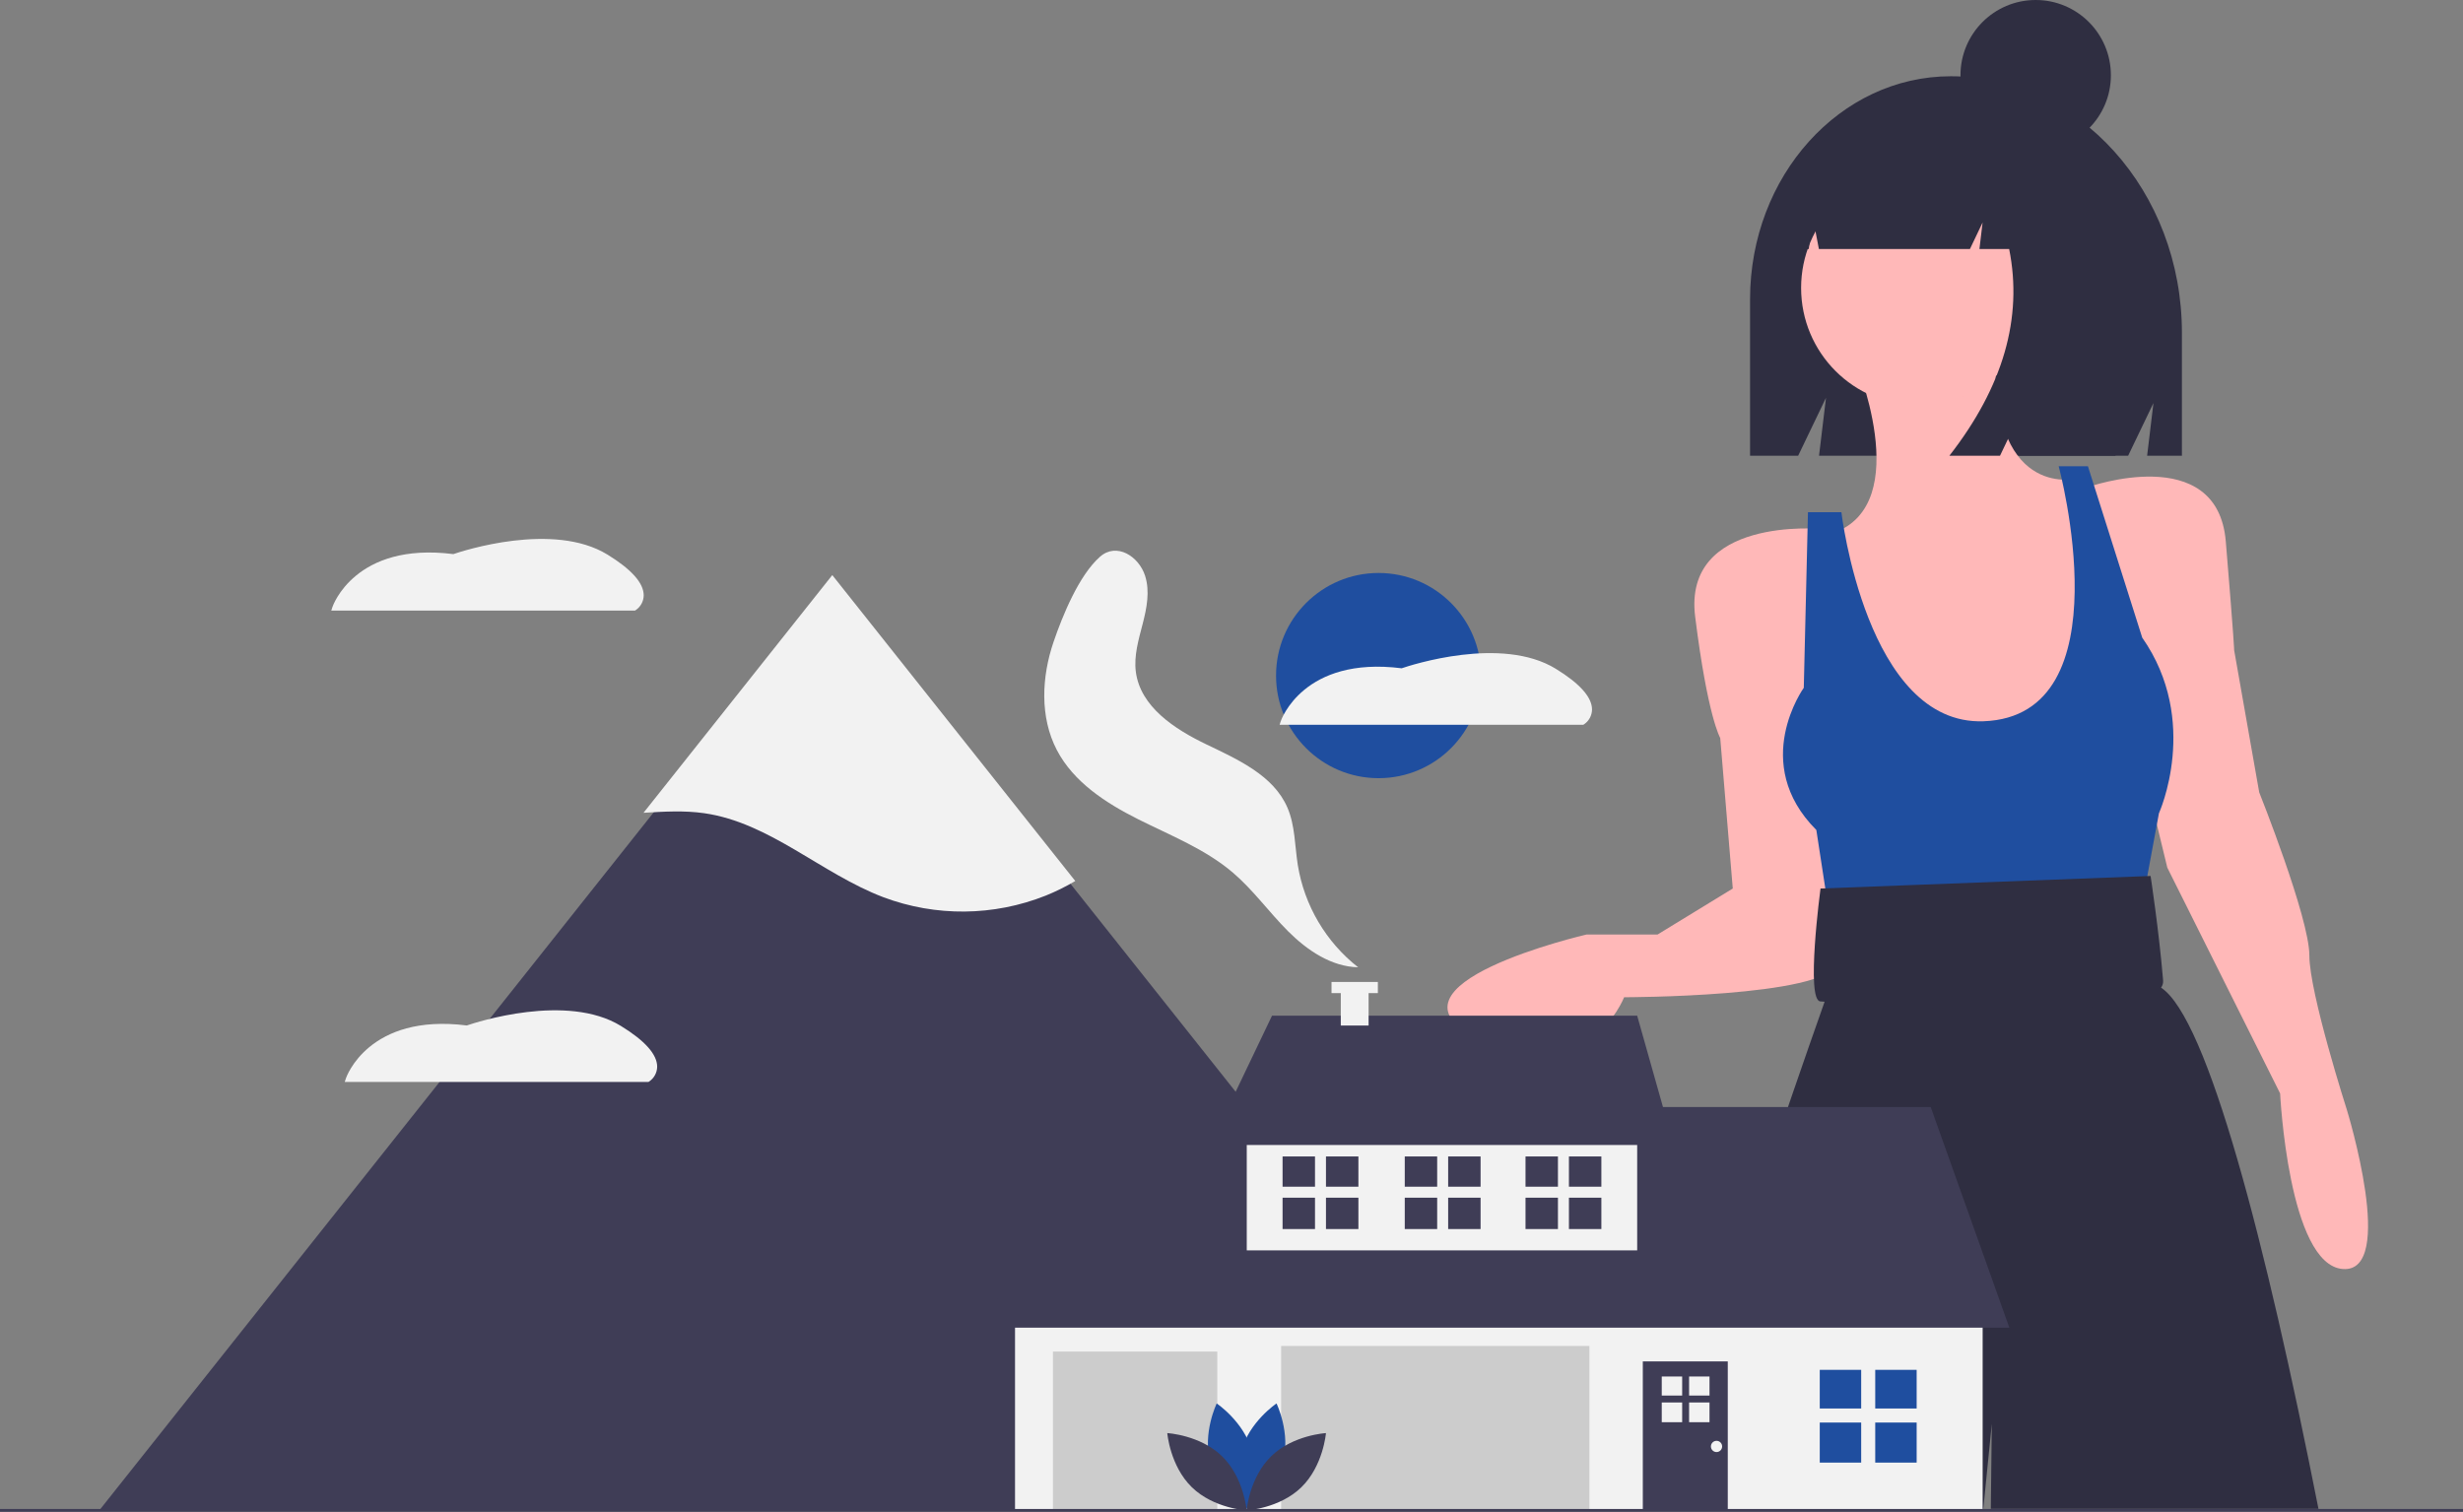 <svg width="316" height="194" viewBox="0 0 316 194" fill="none" xmlns="http://www.w3.org/2000/svg">
<rect x="0" y="0" width="316" height="194" fill="#808080" stroke="none"/>
<g clip-path="url(#clip0_1330_14204)">
<path d="M250.293 9.785H250.293C236.065 9.785 224.531 22.597 224.531 38.402V58.481H230.701L234.273 51.042L233.38 58.481H273.037L276.285 51.718L275.473 58.481H279.938V42.715C279.938 24.528 266.665 9.785 250.293 9.785Z" fill="#2F2E41"/>
<path d="M237.858 45.875C237.858 45.875 245.899 64.655 235.178 68.41L245.899 103.823L264.125 102.75L268.949 90.946L267.877 73.239L266.269 61.435C266.269 61.435 255.012 64.118 256.084 44.266L237.858 45.875Z" fill="#FFB8B8"/>
<path d="M233.57 67.874C233.57 67.874 215.88 66.264 217.488 79.141C219.096 92.019 220.704 94.702 220.704 94.702L222.313 114.017L212.664 119.919H203.551C203.551 119.919 175.676 126.358 189.613 133.333C203.551 140.308 208.375 127.968 208.375 127.968C208.375 127.968 234.106 127.968 235.714 123.675C237.322 119.383 233.57 67.874 233.57 67.874Z" fill="#FFB8B8"/>
<path d="M267.877 62.508C267.877 62.508 284.495 56.606 285.567 69.483C286.639 82.361 286.639 83.434 286.639 83.434L289.855 101.676C289.855 101.676 296.288 117.773 296.288 122.602C296.288 127.431 301.112 142.454 301.112 142.454C301.112 142.454 307.545 163.38 300.576 162.843C293.607 162.307 292.535 140.308 292.535 140.308L278.062 111.334L273.774 93.628L267.877 62.508Z" fill="#FFB8B8"/>
<path d="M236.249 65.727H231.96L231.424 88.262C231.424 88.262 224.456 97.92 233.033 106.505L235.177 120.456L274.309 118.846L276.989 104.359C276.989 104.359 282.349 92.555 274.845 81.824L267.876 59.825H264.124C264.124 59.825 272.814 91.899 254.475 92.555C239.465 93.091 236.249 65.727 236.249 65.727Z" fill="#1f4e9f"/>
<path d="M255.419 193.618C255.487 186.794 255.547 182.697 255.547 182.697C255.547 182.697 255.143 186.794 254.456 193.618H212.355C223.48 158.533 233.682 129.698 234.095 128.541C234.098 128.528 234.101 128.516 234.107 128.504L235.406 124.172V124.169L235.955 122.333V122.324L236.537 120.4L237.323 117.773L272.165 116.701L273.139 118.894L276.455 126.356C276.743 126.44 277.016 126.569 277.264 126.739C283.227 130.648 290.671 159.289 297.457 193.618L255.419 193.618Z" fill="#2F2E41"/>
<path d="M275.918 112.407L233.57 114.017C233.57 114.017 231.637 128.504 233.57 128.504C234.106 128.504 278.062 132.26 277.526 125.821C276.99 119.382 275.918 112.407 275.918 112.407Z" fill="#2F2E41"/>
<path d="M246.142 52.021C254.46 52.021 261.204 45.271 261.204 36.945C261.204 28.619 254.46 21.869 246.142 21.869C237.823 21.869 231.08 28.619 231.08 36.945C231.08 45.271 237.823 52.021 246.142 52.021Z" fill="#FFB8B8"/>
<path d="M257.616 17.669C255.03 14.335 251.215 12.224 246.956 12.224H246.45C236.698 12.224 228.793 21.056 228.793 31.951V31.951H232.061L232.588 27.931L233.362 31.951H252.742L254.365 28.55L253.959 31.951H257.772C259.551 40.795 256.995 49.639 250.103 58.482H256.598L259.845 51.679L259.033 58.482H271.413L273.849 42.836C273.849 31.118 267.047 21.182 257.616 17.669Z" fill="#2F2E41"/>
<path d="M261.176 19.316C266.505 19.316 270.825 14.992 270.825 9.658C270.825 4.324 266.505 0 261.176 0C255.847 0 251.527 4.324 251.527 9.658C251.527 14.992 255.847 19.316 261.176 19.316Z" fill="#2F2E41"/>
<path d="M176.868 99.858C184.133 99.858 190.021 93.963 190.021 86.692C190.021 79.421 184.133 73.526 176.868 73.526C169.604 73.526 163.715 79.421 163.715 86.692C163.715 93.963 169.604 99.858 176.868 99.858Z" fill="#1f4e9f"/>
<path d="M82.587 76.397C82.583 76.774 82.486 77.145 82.306 77.476C82.126 77.807 81.867 78.089 81.553 78.298L81.466 78.352H42.502L42.659 77.874C42.686 77.789 45.538 69.504 58.165 71.104C59.356 70.696 70.978 66.898 77.935 71.165C81.021 73.059 82.587 74.819 82.587 76.397Z" fill="#F2F2F2"/>
<path d="M144.809 143.802C148.731 143.886 151.851 146.731 151.851 146.731C151.851 146.731 148.612 149.439 144.69 149.355C140.768 149.27 137.648 146.426 137.648 146.426C137.648 146.426 140.887 143.718 144.809 143.802Z" fill="#1f4e9f"/>
<path d="M125.092 130.402C128.635 132.086 132.698 130.944 132.698 130.944C132.698 130.944 131.016 127.07 127.473 125.385C123.93 123.7 119.867 124.842 119.867 124.842C119.867 124.842 121.549 128.717 125.092 130.402Z" fill="#1f4e9f"/>
<path d="M125.452 128.728C129.358 128.37 132.777 130.846 132.777 130.846C132.777 130.846 129.863 133.901 125.957 134.259C122.05 134.616 118.631 132.14 118.631 132.14C118.631 132.14 121.545 129.085 125.452 128.728Z" fill="#3F3D56"/>
<path d="M139.771 129.405C139.397 133.313 141.855 136.747 141.855 136.747C141.855 136.747 144.92 133.843 145.295 129.935C145.669 126.026 143.211 122.593 143.211 122.593C143.211 122.593 140.146 125.496 139.771 129.405Z" fill="#3F3D56"/>
<path d="M158.168 153.375C156.119 156.723 156.824 160.888 156.824 160.888C156.824 160.888 160.851 159.624 162.9 156.276C164.949 152.927 164.244 148.763 164.244 148.763C164.244 148.763 160.217 150.026 158.168 153.375Z" fill="#3F3D56"/>
<path d="M152.225 189.778L152.524 189.576C151.471 188.047 150.896 186.239 150.873 184.383C150.881 181.667 152.214 179.156 153.502 176.726C153.742 176.276 153.98 175.826 154.209 175.377C155.172 173.546 155.939 171.618 156.498 169.625C158.497 162.189 156.529 153.416 151.234 146.158C147.033 140.399 140.77 135.364 132.088 130.764L131.92 131.082C140.552 135.656 146.774 140.657 150.943 146.37C156.175 153.542 158.121 162.2 156.15 169.531C155.598 171.5 154.84 173.404 153.889 175.213C153.66 175.66 153.422 176.108 153.184 176.557C151.875 179.025 150.521 181.577 150.512 184.382C150.536 186.311 151.132 188.189 152.225 189.778Z" fill="#3F3D56"/>
<path d="M114.976 131.238C116.867 131.238 118.4 129.704 118.4 127.811C118.4 125.919 116.867 124.385 114.976 124.385C113.085 124.385 111.553 125.919 111.553 127.811C111.553 129.704 113.085 131.238 114.976 131.238Z" fill="#3F3D56"/>
<path d="M201.199 193.827H12.729L15.909 189.821L62.571 131.061L64.719 128.356L83.998 104.077L106.964 75.156L136.519 112.375L201.199 193.827Z" fill="#3F3D56"/>
<path d="M137.954 113.052C136.74 113.773 135.473 114.4 134.163 114.928C127.487 117.583 120.062 117.657 113.335 115.133C105.38 112.111 98.769 105.558 90.346 104.352C87.769 103.983 85.166 104.144 82.561 104.3L106.782 73.798L137.954 113.052Z" fill="#F2F2F2"/>
<path d="M146.912 73.88C147.554 75.867 147.128 78.028 146.605 80.049C146.082 82.071 145.46 84.138 145.727 86.209C146.305 90.684 150.682 93.554 154.746 95.507C158.809 97.461 163.38 99.488 165.171 103.628C166.162 105.919 166.115 108.502 166.5 110.968C167.337 116.173 170.103 120.871 174.246 124.126C170.796 124.044 167.705 121.944 165.263 119.504C162.821 117.063 160.795 114.208 158.167 111.969C154.625 108.951 150.201 107.224 146.043 105.137C141.885 103.051 137.742 100.369 135.59 96.242C133.39 92.023 133.633 86.864 135.174 82.361C136.318 79.017 138.422 73.828 141.131 71.441C143.263 69.562 146.106 71.382 146.912 73.88Z" fill="#F2F2F2"/>
<path d="M254.372 167.485H130.227V193.817H254.372V167.485Z" fill="#F2F2F2"/>
<path d="M126.264 170.371L139.778 142.056H247.707L257.797 170.371H126.264Z" fill="#3F3D56"/>
<path d="M210.048 143.859H159.957V160.452H210.048V143.859Z" fill="#F2F2F2"/>
<path d="M163.2 130.333L155.271 146.925H214.732L210.047 130.333H163.2Z" fill="#3F3D56"/>
<path d="M203.921 172.716H164.371V193.817H203.921V172.716Z" fill="#CCCCCC"/>
<path d="M156.173 173.438H135.092V193.817H156.173V173.438Z" fill="#CCCCCC"/>
<path d="M221.671 174.699H210.77V193.816H221.671V174.699Z" fill="#3F3D56"/>
<path d="M238.788 175.782H233.473V180.742H238.788V175.782Z" fill="#1f4e9f"/>
<path d="M245.905 175.782H240.59V180.742H245.905V175.782Z" fill="#1f4e9f"/>
<path d="M238.788 182.545H233.473V187.685H238.788V182.545Z" fill="#1f4e9f"/>
<path d="M245.905 182.545H240.59V187.685H245.905V182.545Z" fill="#1f4e9f"/>
<path d="M168.713 148.399H164.553V152.281H168.713V148.399Z" fill="#3F3D56"/>
<path d="M174.281 148.399H170.121V152.281H174.281V148.399Z" fill="#3F3D56"/>
<path d="M168.713 153.692H164.553V157.715H168.713V153.692Z" fill="#3F3D56"/>
<path d="M174.281 153.692H170.121V157.715H174.281V153.692Z" fill="#3F3D56"/>
<path d="M199.883 148.399H195.723V152.281H199.883V148.399Z" fill="#3F3D56"/>
<path d="M205.453 148.399H201.293V152.281H205.453V148.399Z" fill="#3F3D56"/>
<path d="M199.883 153.692H195.723V157.715H199.883V153.692Z" fill="#3F3D56"/>
<path d="M205.453 153.692H201.293V157.715H205.453V153.692Z" fill="#3F3D56"/>
<path d="M184.388 148.399H180.229V152.281H184.388V148.399Z" fill="#3F3D56"/>
<path d="M189.957 148.399H185.797V152.281H189.957V148.399Z" fill="#3F3D56"/>
<path d="M184.388 153.692H180.229V157.715H184.388V153.692Z" fill="#3F3D56"/>
<path d="M189.957 153.692H185.797V157.715H189.957V153.692Z" fill="#3F3D56"/>
<path d="M215.82 176.637H213.201V179.081H215.82V176.637Z" fill="#F2F2F2"/>
<path d="M219.328 176.637H216.709V179.081H219.328V176.637Z" fill="#F2F2F2"/>
<path d="M215.82 179.969H213.201V182.502H215.82V179.969Z" fill="#F2F2F2"/>
<path d="M219.328 179.969H216.709V182.502H219.328V179.969Z" fill="#F2F2F2"/>
<path d="M220.229 186.332C220.627 186.332 220.949 186.009 220.949 185.611C220.949 185.213 220.627 184.89 220.229 184.89C219.83 184.89 219.508 185.213 219.508 185.611C219.508 186.009 219.83 186.332 220.229 186.332Z" fill="#F2F2F2"/>
<path d="M176.778 126.008H170.832V127.438H172.021V131.599H175.589V127.438H176.778V126.008Z" fill="#F2F2F2"/>
<path d="M164.599 187.683C163.575 191.473 160.066 193.82 160.066 193.82C160.066 193.82 158.219 190.022 159.243 186.232C160.267 182.442 163.776 180.095 163.776 180.095C163.776 180.095 165.624 183.892 164.599 187.683Z" fill="#1f4e9f"/>
<path d="M155.28 187.683C156.304 191.473 159.813 193.82 159.813 193.82C159.813 193.82 161.661 190.022 160.637 186.232C159.612 182.442 156.104 180.095 156.104 180.095C156.104 180.095 154.256 183.892 155.28 187.683Z" fill="#1f4e9f"/>
<path d="M156.786 186.868C159.597 189.607 159.941 193.817 159.941 193.817C159.941 193.817 155.727 193.587 152.916 190.848C150.105 188.11 149.762 183.899 149.762 183.899C149.762 183.899 153.976 184.13 156.786 186.868Z" fill="#3F3D56"/>
<path d="M163.094 186.868C160.283 189.607 159.939 193.817 159.939 193.817C159.939 193.817 164.153 193.587 166.964 190.848C169.775 188.11 170.118 183.899 170.118 183.899C170.118 183.899 165.904 184.13 163.094 186.868Z" fill="#3F3D56"/>
<path d="M316 193.64H0V194H316V193.64Z" fill="#3F3D56"/>
<path d="M204.255 91.049C204.251 91.427 204.154 91.797 203.974 92.128C203.794 92.46 203.535 92.742 203.221 92.95L203.134 93.004H164.17L164.327 92.526C164.354 92.442 167.206 84.156 179.833 85.756C181.024 85.348 192.646 81.55 199.603 85.817C202.689 87.711 204.255 89.471 204.255 91.049Z" fill="#F2F2F2"/>
<path d="M84.314 136.884C84.309 137.261 84.213 137.632 84.032 137.963C83.852 138.295 83.594 138.577 83.279 138.785L83.193 138.839H44.228L44.385 138.361C44.412 138.277 47.265 129.991 59.892 131.591C61.083 131.183 72.705 127.385 79.661 131.652C82.748 133.546 84.314 135.306 84.314 136.884Z" fill="#F2F2F2"/>
</g>
<defs>
<clipPath id="clip0_1330_14204">
<rect width="316" height="194" fill="white"/>
</clipPath>
</defs>
</svg>
